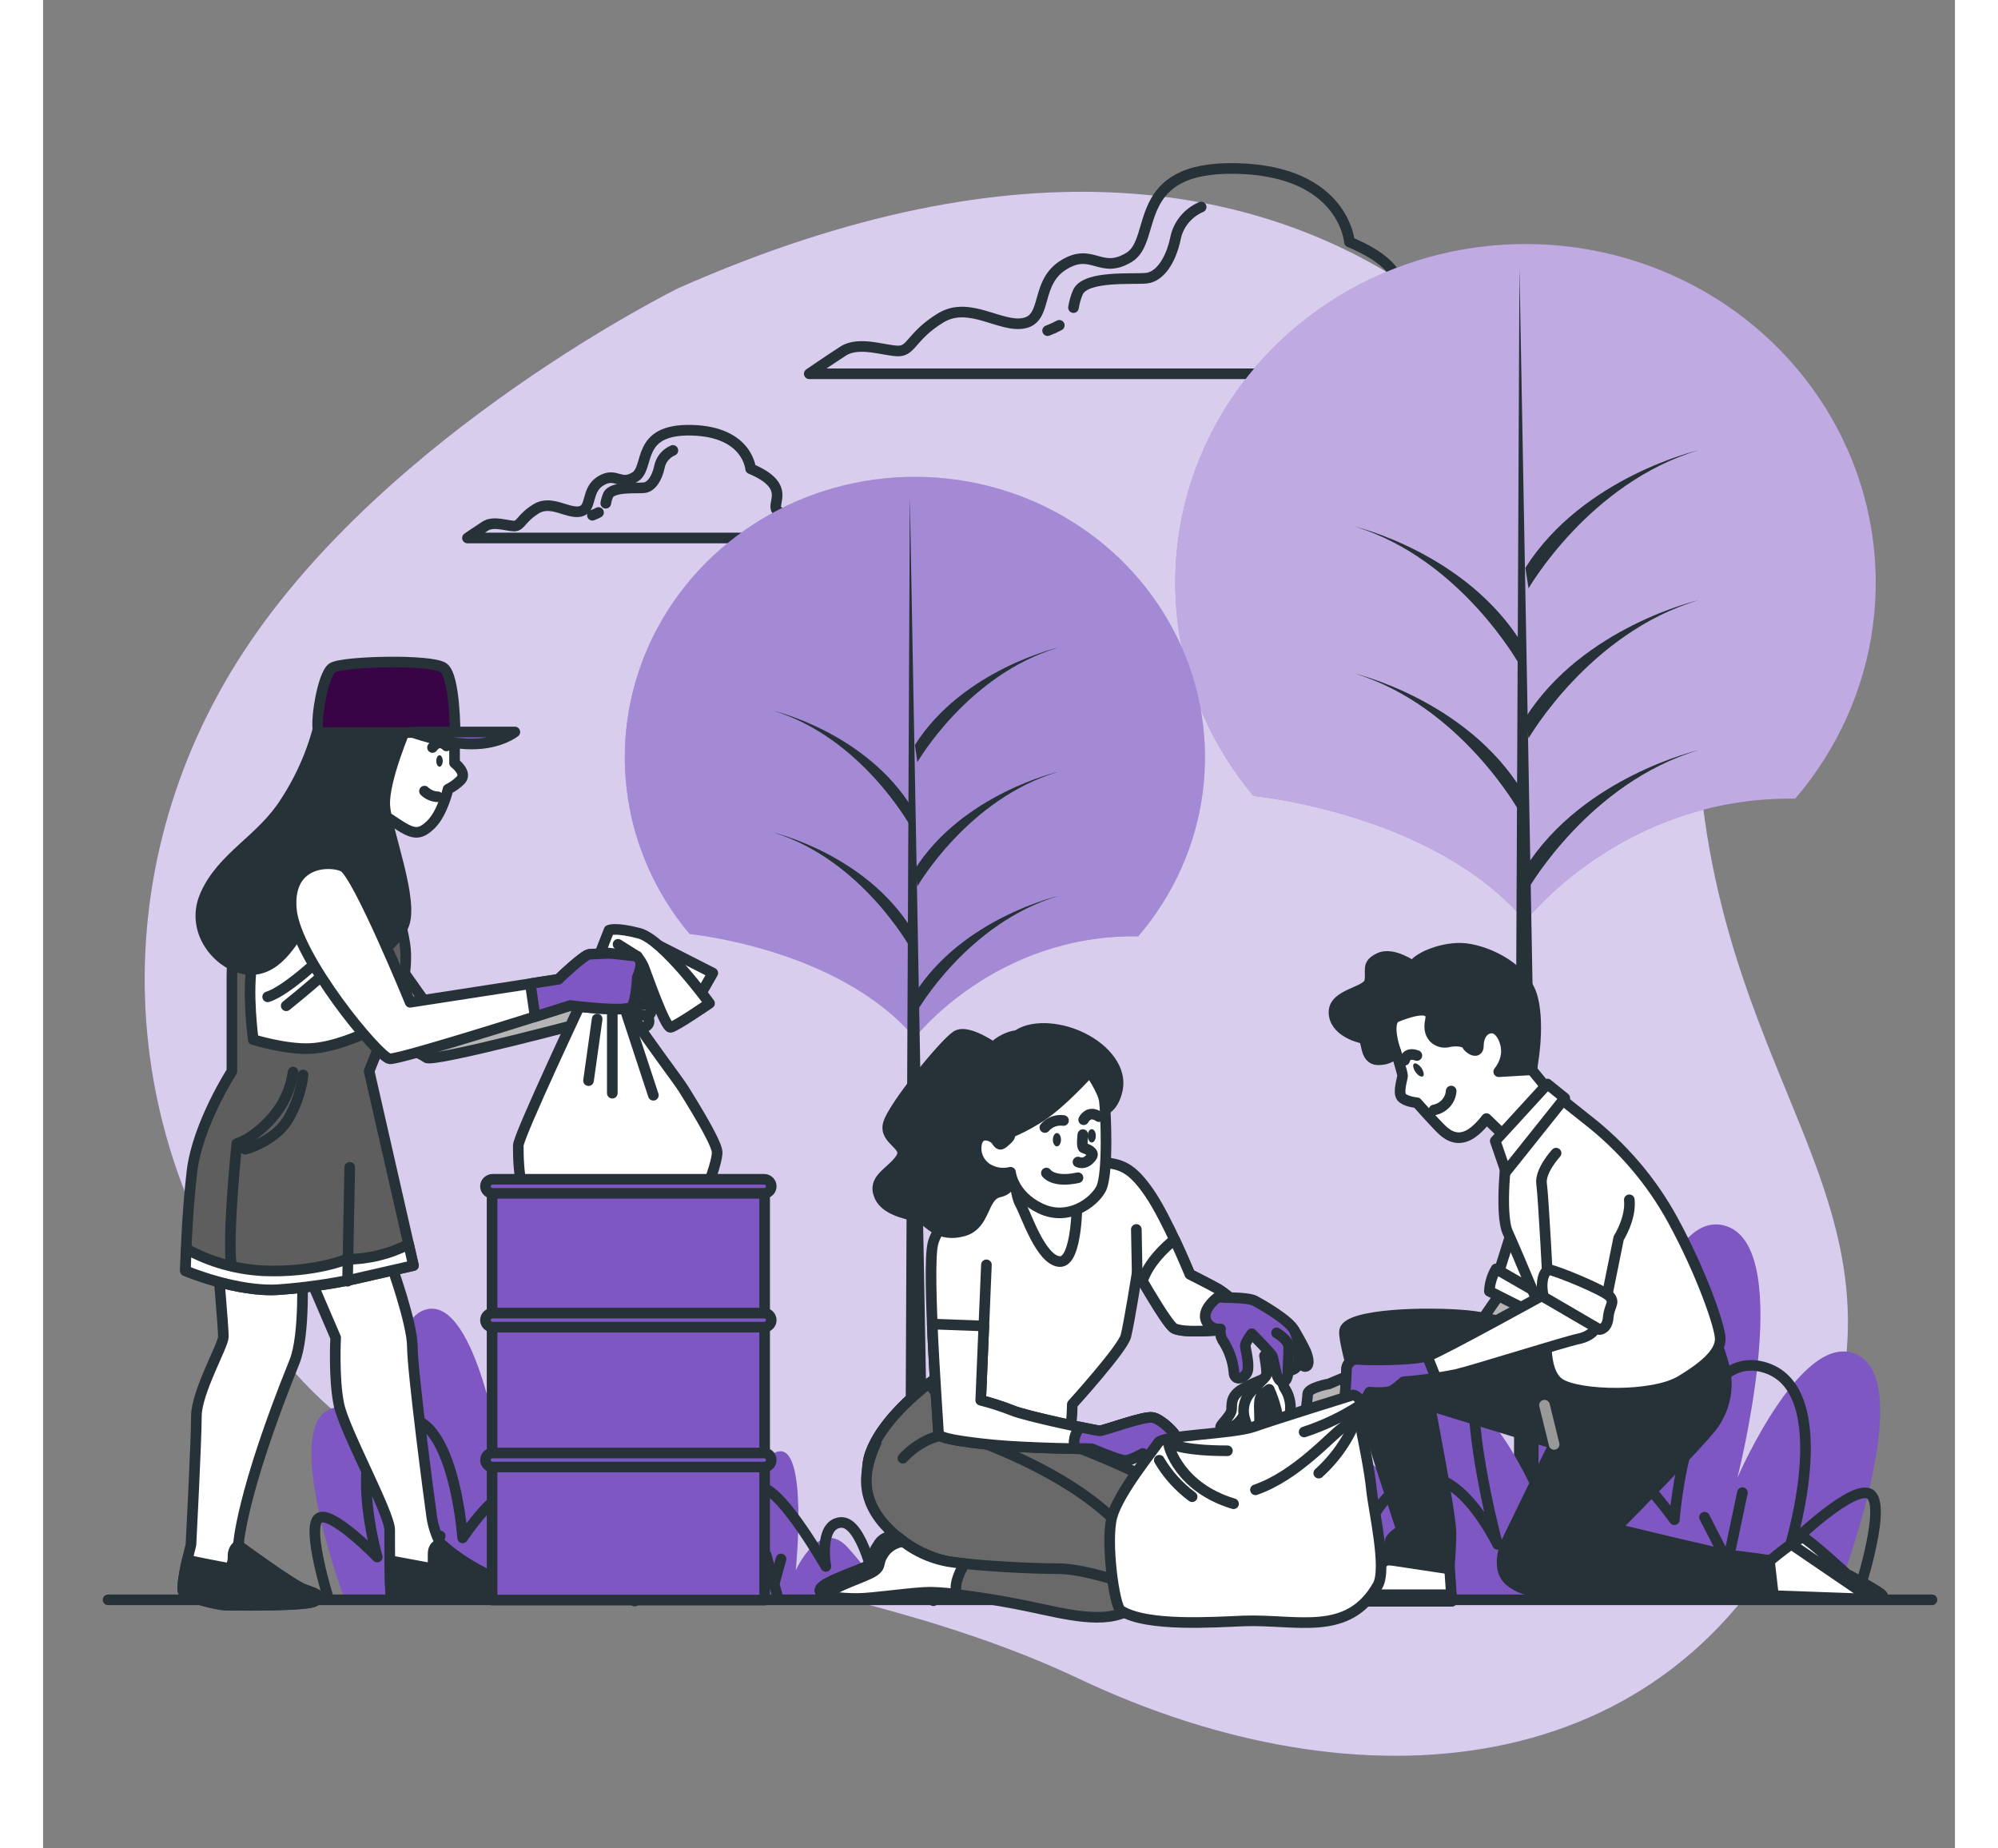 <svg width="80" height="74" viewBox="0 0 180 174" fill="none" xmlns="http://www.w3.org/2000/svg">
<rect x="0" y="0" width="180" height="174" fill="#808080" stroke="none"/>
<g clip-path="url(#clip0_227_1076)">
<path d="M59.828 27.116C59.828 27.116 32.551 40.549 18.947 61.248C5.342 81.947 6.419 108.576 22.95 128.342C39.481 148.109 71.078 145.513 97.535 158.034C123.991 170.555 153.18 167.976 165.69 141.448C178.2 114.92 159.336 105.005 156.096 74.305C152.856 43.604 124.225 -1.35 59.828 27.116Z" fill="#7E57C2"/>
<path opacity="0.7" d="M59.828 27.116C59.828 27.116 32.551 40.549 18.947 61.248C5.342 81.947 6.419 108.576 22.95 128.342C39.481 148.109 71.078 145.513 97.535 158.034C123.991 170.555 153.18 167.976 165.69 141.448C178.2 114.92 159.336 105.005 156.096 74.305C152.856 43.604 124.225 -1.35 59.828 27.116Z" fill="white"/>
<path d="M132.61 31.605C129.895 30.175 128.65 31.369 127.674 30.175C126.698 28.981 130.388 25.881 122.994 22.78C122.994 22.78 122.501 16.102 112.381 15.862C102.262 15.622 104.98 22.543 102.265 24.214C99.551 25.884 98.809 23.26 96.095 24.931C93.38 26.601 94.608 29.928 92.387 30.415C90.166 30.902 87.203 28.268 84.488 29.938C81.774 31.609 81.774 33.039 80.528 33.039C79.283 33.039 76.824 32.086 75.344 33.039C73.865 33.993 72.137 35.186 72.137 35.186H134.586C134.586 35.186 135.324 33.039 132.61 31.605Z" stroke="#263238" stroke-linecap="round" stroke-linejoin="round"/>
<path d="M95.677 30.624C95.323 30.817 94.955 30.985 94.576 31.125" stroke="#263238" stroke-linecap="round" stroke-linejoin="round"/>
<path d="M109.033 19.488C108.421 19.752 107.883 20.154 107.464 20.66C107.045 21.166 106.757 21.762 106.625 22.397C106.171 24.583 105.116 26.037 103.914 26.183C102.712 26.33 98.19 25.891 97.434 27.495C97.233 27.964 97.091 28.455 97.013 28.957" stroke="#263238" stroke-linecap="round" stroke-linejoin="round"/>
<path d="M71.662 48.755C70.24 48.007 69.592 48.63 69.073 48.007C68.555 47.384 70.495 45.755 66.614 44.126C66.614 44.126 66.355 40.626 61.052 40.5C55.75 40.375 57.168 44.001 55.746 44.892C54.324 45.783 53.946 44.391 52.506 45.268C51.066 46.145 51.732 47.895 50.566 48.146C49.399 48.396 47.848 47.018 46.426 47.895C45.004 48.772 44.986 49.52 44.356 49.52C43.726 49.52 42.415 49.019 41.638 49.52C40.86 50.022 39.956 50.644 39.956 50.644H72.691C72.691 50.644 73.08 49.507 71.662 48.755Z" stroke="#263238" stroke-linecap="round" stroke-linejoin="round"/>
<path d="M52.297 48.243C52.11 48.342 51.916 48.429 51.718 48.504" stroke="#263238" stroke-linecap="round" stroke-linejoin="round"/>
<path d="M59.299 42.4C58.978 42.538 58.696 42.749 58.476 43.014C58.256 43.279 58.105 43.591 58.036 43.925C57.798 45.069 57.247 45.835 56.596 45.912C55.944 45.988 53.597 45.758 53.201 46.608C53.096 46.854 53.022 47.111 52.978 47.373" stroke="#263238" stroke-linecap="round" stroke-linejoin="round"/>
<path d="M113.994 74.931C113.994 74.931 130.961 76.556 139.554 86.722C139.554 86.722 148.64 74.945 164.959 75.185C168.945 70.536 171.483 64.887 172.278 58.897C173.072 52.907 172.089 46.822 169.445 41.351C166.8 35.88 162.603 31.248 157.34 27.993C152.078 24.739 145.967 22.996 139.72 22.968C133.473 22.941 127.347 24.629 122.054 27.837C116.761 31.044 112.519 35.639 109.823 41.087C107.126 46.534 106.086 52.61 106.823 58.607C107.561 64.603 110.045 70.274 113.987 74.959L113.994 74.931Z" fill="#7E57C2"/>
<path opacity="0.5" d="M113.994 74.931C113.994 74.931 130.961 76.556 139.554 86.722C139.554 86.722 148.64 74.945 164.959 75.185C168.945 70.536 171.483 64.887 172.278 58.897C173.072 52.907 172.089 46.822 169.445 41.351C166.8 35.88 162.603 31.248 157.34 27.993C152.078 24.739 145.967 22.996 139.72 22.968C133.473 22.941 127.347 24.629 122.054 27.837C116.761 31.044 112.519 35.639 109.823 41.087C107.126 46.534 106.086 52.61 106.823 58.607C107.561 64.603 110.045 70.274 113.987 74.959L113.994 74.931Z" fill="white"/>
<path d="M139 25.216L138.424 150.6H141.289L139 25.216Z" fill="#263238"/>
<path d="M139.856 83.624C139.856 83.624 145.584 73.658 155.88 70.613C155.88 70.613 144.997 73.104 139.558 81.686L139.856 83.624Z" fill="#263238"/>
<path d="M139.856 55.388C139.856 55.388 145.584 45.424 155.88 42.379C155.88 42.379 144.997 44.871 139.558 53.449L139.856 55.388Z" fill="#263238"/>
<path d="M139.856 69.506C139.856 69.506 145.584 59.539 155.88 56.494C155.88 56.494 144.997 58.986 139.558 67.568L139.856 69.506Z" fill="#263238"/>
<path d="M139.007 62.584C139.007 62.584 133.481 52.621 123.527 49.576C123.527 49.576 134.028 52.068 139.277 60.649L139.007 62.584Z" fill="#263238"/>
<path d="M139.007 76.424C139.007 76.424 133.481 66.461 123.527 63.416C123.527 63.416 134.028 65.908 139.277 74.489L139.007 76.424Z" fill="#263238"/>
<path d="M60.898 87.929C60.898 87.929 74.938 89.276 82.069 97.694C82.069 97.694 89.593 87.95 103.108 88.141C106.41 84.29 108.513 79.612 109.172 74.65C109.83 69.689 109.017 64.648 106.827 60.116C104.637 55.584 101.16 51.746 96.801 49.05C92.443 46.355 87.381 44.911 82.206 44.888C77.032 44.865 71.957 46.263 67.573 48.92C63.188 51.577 59.675 55.384 57.442 59.896C55.209 64.409 54.347 69.442 54.959 74.409C55.57 79.376 57.628 84.073 60.894 87.953L60.898 87.929Z" fill="#7E57C2"/>
<path opacity="0.3" d="M60.898 87.929C60.898 87.929 74.938 89.276 82.069 97.694C82.069 97.694 89.593 87.95 103.108 88.141C106.41 84.29 108.513 79.612 109.172 74.65C109.83 69.689 109.017 64.648 106.827 60.116C104.637 55.584 101.16 51.746 96.801 49.05C92.443 46.355 87.381 44.911 82.206 44.888C77.032 44.865 71.957 46.263 67.573 48.92C63.188 51.577 59.675 55.384 57.442 59.896C55.209 64.409 54.347 69.442 54.959 74.409C55.57 79.376 57.628 84.073 60.894 87.953L60.898 87.929Z" fill="white"/>
<path d="M81.605 46.754L81.133 150.6H83.502L81.605 46.754Z" fill="#263238"/>
<path d="M82.318 95.129C82.318 95.129 87.059 86.875 95.598 84.341C95.598 84.341 86.598 86.405 82.08 93.511L82.318 95.129Z" fill="#263238"/>
<path d="M82.318 71.744C82.318 71.744 87.059 63.489 95.598 60.956C95.598 60.956 86.598 63.019 82.08 70.129L82.318 71.744Z" fill="#263238"/>
<path d="M82.318 83.436C82.318 83.436 87.059 75.182 95.598 72.648C95.598 72.648 86.598 74.712 82.08 81.822L82.318 83.436Z" fill="#263238"/>
<path d="M81.616 77.705C81.616 77.705 77.037 69.45 68.8 66.917C68.8 66.917 77.494 68.981 81.843 76.09L81.616 77.705Z" fill="#263238"/>
<path d="M81.616 89.168C81.616 89.168 77.037 80.913 68.8 78.38C68.8 78.38 77.494 80.444 81.843 87.553L81.616 89.168Z" fill="#263238"/>
<path d="M94.007 150.482C93.956 149.393 94.104 147.326 95.317 144.218C97.218 139.346 100.548 149.09 100.548 149.09C100.548 149.09 100.548 147.931 104.116 144.218C107.683 140.505 110.772 147.002 110.772 147.002C110.772 147.002 109.109 131.46 113.152 132.619C117.194 133.778 116.716 147.002 116.716 147.002C116.716 147.002 119.57 137.258 123.376 137.258C127.181 137.258 128.131 144.218 128.131 144.218C128.131 144.218 129.082 131.923 132.887 131.69C136.692 131.457 140.969 141.9 140.969 141.9C140.969 141.9 139.781 127.98 143.586 127.284C147.391 126.588 148.817 132.386 148.817 132.386C148.817 132.386 152.143 113.131 158.566 115.452C164.988 117.774 159.516 139.116 159.516 139.116C159.516 139.116 165.935 124.267 171.166 127.747C175.921 130.911 169.87 147.493 168.732 150.482H94.007Z" fill="#7E57C2"/>
<path d="M170.759 150.451C170.759 150.451 173.545 142.13 172.116 140.738C170.687 139.346 164.52 145.38 164.52 145.38C164.52 145.38 169.038 130.531 161.903 128.676C154.768 126.822 153.583 143.059 153.583 143.059C153.583 143.059 148.352 135.636 147.161 138.42C146.443 140.117 146.041 141.923 145.973 143.755C145.973 143.755 143.359 123.571 137.412 124.5C131.465 125.43 136.937 145.38 136.937 145.38C136.937 145.38 133.61 138.42 129.805 139.116C126 139.812 124.56 144.218 124.56 144.218C124.56 144.218 122.897 140.275 121.705 140.275C120.514 140.275 119.092 147.235 119.092 147.235C119.092 147.235 117.652 136.562 115.049 137.028C112.446 137.495 106.963 146.539 106.963 146.539C106.963 146.539 107.917 141.434 105.062 141.204C102.208 140.975 100.544 149.09 100.544 149.09C100.544 149.09 96.739 141.434 94.363 142.826C91.987 144.218 93.121 150.684 93.121 150.684" stroke="#263238" stroke-linecap="round" stroke-linejoin="round"/>
<path d="M157.921 150.336L159.991 140.509" stroke="#263238" stroke-linecap="round" stroke-linejoin="round"/>
<path d="M143.111 150.482L141.919 143.989" stroke="#263238" stroke-linecap="round" stroke-linejoin="round"/>
<path d="M113.04 150.451L114.577 145.147" stroke="#263238" stroke-linecap="round" stroke-linejoin="round"/>
<path d="M131.458 150.715L128.844 146.077" stroke="#263238" stroke-linecap="round" stroke-linejoin="round"/>
<path d="M158.328 146.539L156.424 142.826" stroke="#263238" stroke-linecap="round" stroke-linejoin="round"/>
<path d="M143.111 148.394L144.774 145.147" stroke="#263238" stroke-linecap="round" stroke-linejoin="round"/>
<path d="M130.27 148.165L131.458 146.077" stroke="#263238" stroke-linecap="round" stroke-linejoin="round"/>
<path d="M113.519 148.481L112.676 145.61" stroke="#263238" stroke-linecap="round" stroke-linejoin="round"/>
<path d="M83.16 150.534C83.2 149.689 83.088 148.098 82.199 145.662C80.806 141.88 78.361 149.445 78.361 149.445C78.361 149.445 78.361 148.544 75.748 145.662C73.134 142.781 70.866 147.823 70.866 147.823C70.866 147.823 72.086 135.758 69.12 136.66C66.154 137.561 66.506 147.823 66.506 147.823C66.506 147.823 64.44 140.272 61.632 140.272C58.824 140.272 58.144 145.673 58.144 145.673C58.144 145.673 57.449 136.127 54.659 135.95C51.869 135.772 48.73 143.87 48.73 143.87C48.73 143.87 49.601 133.082 46.811 132.525C44.021 131.969 42.973 136.489 42.973 136.489C42.973 136.489 40.532 121.542 35.824 123.342C31.115 125.141 35.125 141.713 35.125 141.713C35.125 141.713 30.416 130.187 26.582 132.887C23.094 135.344 27.533 148.199 28.382 150.534H83.16Z" fill="#7E57C2"/>
<path d="M26.881 150.51C26.881 150.51 24.84 144.051 25.884 142.972C26.928 141.893 31.464 146.574 31.464 146.574C31.464 146.574 28.152 135.048 33.383 133.608C38.614 132.167 39.503 144.771 39.503 144.771C39.503 144.771 43.34 139.009 44.212 141.17C44.739 142.493 45.034 143.893 45.083 145.311C45.083 145.311 47.002 129.651 51.361 130.364C55.721 131.078 51.721 146.574 51.721 146.574C51.721 146.574 54.162 141.17 56.952 141.702C59.742 142.235 60.79 145.662 60.79 145.662C60.79 145.662 62.01 142.6 62.881 142.6C63.752 142.6 64.8 148.004 64.8 148.004C64.8 148.004 65.848 139.718 67.766 140.08C69.685 140.442 73.696 147.461 73.696 147.461C73.696 147.461 72.997 143.501 75.089 143.32C77.18 143.139 78.401 149.445 78.401 149.445C78.401 149.445 81.191 143.501 82.937 144.573C84.683 145.645 83.822 150.684 83.822 150.684" stroke="#263238" stroke-linecap="round" stroke-linejoin="round"/>
<path d="M36.295 150.42L34.776 142.791" stroke="#263238" stroke-linecap="round" stroke-linejoin="round"/>
<path d="M47.16 150.534L48.031 145.492" stroke="#263238" stroke-linecap="round" stroke-linejoin="round"/>
<path d="M69.214 150.51L68.083 146.393" stroke="#263238" stroke-linecap="round" stroke-linejoin="round"/>
<path d="M55.703 150.715L57.622 147.114" stroke="#263238" stroke-linecap="round" stroke-linejoin="round"/>
<path d="M36 147.472L37.393 144.591" stroke="#263238" stroke-linecap="round" stroke-linejoin="round"/>
<path d="M47.16 148.913L45.94 146.393" stroke="#263238" stroke-linecap="round" stroke-linejoin="round"/>
<path d="M56.574 148.735L55.703 147.114" stroke="#263238" stroke-linecap="round" stroke-linejoin="round"/>
<path d="M68.861 148.979L69.48 146.752" stroke="#263238" stroke-linecap="round" stroke-linejoin="round"/>
<path d="M6.12 150.6H177.84" stroke="#263238" stroke-linecap="round" stroke-linejoin="round"/>
<path d="M137.261 121.654L135.504 124.205L121.068 130.27C121.068 130.27 119.059 130.636 119.059 131.241C119.059 131.847 118.681 133.548 119.059 133.792C119.437 134.036 121.939 133.183 121.939 133.183C121.939 133.183 121.187 134.032 121.939 134.276C122.692 134.519 123.444 133.427 123.444 133.427C124.181 132.978 124.894 132.492 125.579 131.972C125.933 131.523 126.228 131.033 126.457 130.514L139.777 127.239L142.538 123.234C142.538 123.234 136.886 122.625 137.261 121.654Z" fill="#B5B5B5" stroke="#263238" stroke-linecap="round" stroke-linejoin="round"/>
<path d="M138.265 115.933L136.631 121.118L140.904 123.578L142.628 119.534L138.265 115.933Z" fill="white" stroke="#263238" stroke-linecap="round" stroke-linejoin="round"/>
<path d="M136.8 119.448L141.984 122.437L141.073 124.017L136.166 121.556C136.2 120.815 136.418 120.091 136.8 119.448Z" fill="white" stroke="#263238" stroke-linecap="round" stroke-linejoin="round"/>
<path d="M126.54 146.856C126.54 146.856 122.904 148.613 121.903 149.403C120.902 150.193 120.722 150.099 120.992 150.722H132.631L132.358 146.678L126.54 146.856Z" fill="white" stroke="#263238" stroke-linecap="round" stroke-linejoin="round"/>
<path d="M132.588 150.117H120.992C120.834 150.28 120.852 150.413 120.992 150.733H132.631L132.588 150.117Z" fill="white" stroke="#263238" stroke-linecap="round" stroke-linejoin="round"/>
<path d="M142.175 125.952C142.175 125.952 137.722 124.194 134.086 123.843C130.45 123.491 122.904 123.665 122.54 125.235C122.177 126.804 127.904 144.027 127.904 144.027C127.904 144.027 126.904 144.643 126.824 145.071C126.745 145.499 126.554 146.811 126.554 146.811L132.372 147.688C132.372 147.688 132.552 145.93 132.552 144.263C132.552 142.596 130.554 132.31 130.554 132.31L142.279 135.915L137.916 144.876C137.916 144.876 136.555 147.514 138.1 148.833C139.644 150.152 142.189 149.877 142.189 149.877L162.918 150.141L162.558 146.887C162.558 146.887 159.559 146.449 159.012 146.449C158.465 146.449 148.01 143.901 148.01 143.901C148.01 143.901 156.377 135.462 157.284 134.057C157.824 133.278 158.191 132.4 158.364 131.478C158.536 130.556 158.509 129.609 158.285 128.697C157.738 126.588 157.374 126.146 157.374 126.146C157.374 126.146 150.995 129.108 147.722 128.412C145.718 127.969 143.83 127.131 142.175 125.952Z" fill="#263238" stroke="#263238" stroke-linecap="round" stroke-linejoin="round"/>
<path d="M127.357 98.971C127.357 98.971 127.994 100.993 127.994 101.257C127.994 101.522 127.537 102.837 127.904 103.276C128.272 103.714 129.344 103.805 129.344 103.805C129.344 103.805 130.979 105.649 131.706 106.352C132.433 107.055 133.25 107.32 134.161 106.881C135.072 106.443 135.889 105.298 135.889 105.298L137.617 106.968L141.617 102.486L140.177 100.729C140.177 100.729 140.537 98.707 139.176 96.072C137.815 93.438 133.085 92.731 129.992 93.26C126.9 93.789 126.176 95.543 126.176 95.895C126.176 96.246 127.357 98.971 127.357 98.971Z" fill="white" stroke="#263238" stroke-linecap="round" stroke-linejoin="round"/>
<path d="M128.995 90.974C128.995 90.974 127.084 89.582 125.813 90.184C124.542 90.786 125.093 91.326 124.902 92.38C124.711 93.434 121.54 93.522 121.54 95.279C121.54 97.036 123.811 97.652 124.265 97.739C124.718 97.826 124.358 99.761 125.705 99.761C127.051 99.761 127.343 98.971 127.343 98.971C127.343 98.971 126.342 96.159 127.433 95.721C128.524 95.282 130.979 94.402 130.615 96.069C130.252 97.736 131.526 98.265 132.253 98.091C132.98 97.917 133.888 98 134.053 98.352C134.219 98.703 135.133 99.319 135.133 98.442C135.133 97.565 135.587 96.772 136.404 96.772C137.221 96.772 137.844 98.091 137.768 99.145C137.707 99.78 137.457 100.384 137.048 100.885L140.141 100.708C140.141 100.708 140.958 96.754 140.231 93.943C139.504 91.131 136.08 89.568 133.992 89.304C131.904 89.039 129.265 90.184 128.995 90.974Z" fill="#263238" stroke="#263238" stroke-linecap="round" stroke-linejoin="round"/>
<path d="M129.776 100.541C130.003 100.889 130.057 101.237 129.902 101.324C129.748 101.411 129.431 101.237 129.208 100.903C128.984 100.568 128.923 100.207 129.082 100.12C129.24 100.033 129.55 100.224 129.776 100.541Z" fill="#263238"/>
<path d="M130.957 104.487C131.392 104.403 131.785 104.183 132.077 103.861C132.369 103.539 132.542 103.133 132.57 102.705" stroke="#263238" stroke-linecap="round" stroke-linejoin="round"/>
<path d="M128.189 99.806C128.189 99.806 128.34 98.989 129.341 99.361" stroke="#263238" stroke-linecap="round" stroke-linejoin="round"/>
<path d="M137.812 108.461C137.812 108.461 137.092 114.262 137.902 116.02C138.712 117.777 141.631 124.807 141.631 124.807C141.631 124.807 140.994 129.108 142.812 130.256C144.63 131.405 151.538 131.575 154.177 129.992C156.816 128.409 157.903 127.18 157.903 126.039C157.903 124.897 156.175 119.886 153.45 114.878C151.454 111.211 148.7 107.979 145.357 105.385C143.449 103.892 142.722 103.189 142.358 103.189C141.995 103.189 137.632 106.794 137.812 108.461Z" fill="white" stroke="#263238" stroke-linecap="round" stroke-linejoin="round"/>
<path d="M141.631 102.047L136.721 107.407L137.722 110.309L143.266 103.366L141.631 102.047Z" fill="white" stroke="#263238" stroke-linecap="round" stroke-linejoin="round"/>
<path d="M141.721 121.643C141.721 121.643 131.72 127.18 130.45 127.622C129.179 128.064 125.086 128.06 123.901 127.97C123.756 127.945 123.607 127.951 123.464 127.988C123.322 128.025 123.189 128.092 123.077 128.184C122.964 128.276 122.874 128.391 122.812 128.521C122.75 128.65 122.719 128.791 122.72 128.934L122.54 132.275C122.54 132.275 123.538 132.539 123.98 132.275C124.423 132.01 124.888 131.043 124.888 131.043C124.888 131.043 126.526 131.22 127.069 130.869C127.426 130.634 127.761 130.37 128.07 130.079C129.75 129.944 131.42 129.712 133.07 129.383C134.888 128.941 143.251 126.307 144.526 126.042C145.8 125.778 146.254 125.075 146.344 124.65C146.434 124.225 141.721 121.643 141.721 121.643Z" fill="white" stroke="#263238" stroke-linecap="round" stroke-linejoin="round"/>
<path d="M130.32 127.657C128.93 128.057 125.05 128.057 123.901 127.973C123.756 127.948 123.607 127.955 123.464 127.992C123.322 128.029 123.189 128.095 123.077 128.187C122.964 128.279 122.874 128.394 122.812 128.524C122.75 128.654 122.719 128.795 122.72 128.937L122.54 132.278C122.54 132.278 123.538 132.543 123.98 132.278C124.423 132.014 124.888 131.046 124.888 131.046C124.888 131.046 126.526 131.224 127.069 130.872C127.426 130.638 127.761 130.373 128.07 130.082C128.07 130.082 129.596 129.954 131.141 129.734L130.32 127.657Z" fill="#7E57C2" stroke="#263238" stroke-linecap="round" stroke-linejoin="round"/>
<path d="M142.448 108.552C142.448 108.552 140.904 110.219 141.084 111.45C141.264 112.682 141.721 121.643 141.721 121.643L146.902 123.665L148.342 116.549C148.342 116.549 149.526 114.701 149.342 112.943" fill="white"/>
<path d="M142.448 108.552C142.448 108.552 140.904 110.219 141.084 111.45C141.264 112.682 141.721 121.643 141.721 121.643L146.902 123.665L148.342 116.549C148.342 116.549 149.526 114.701 149.342 112.943" stroke="#263238" stroke-linecap="round" stroke-linejoin="round"/>
<path d="M141.268 122.085L146.538 125.158C146.538 125.158 147.258 125.158 147.359 124.017C147.46 122.875 147.992 122.698 147.539 122.085C147.085 121.473 142.265 119.534 141.811 119.534C141.358 119.534 140.904 120.589 141.268 122.085Z" fill="white" stroke="#263238" stroke-linecap="round" stroke-linejoin="round"/>
<path d="M162.54 146.953C162.54 146.953 165.265 144.671 165.722 144.758C166.18 144.845 169.812 148.185 169.812 148.185C169.812 148.185 173.174 149.943 173.174 150.207C173.174 150.472 172.631 150.555 172.631 150.555L162.911 150.207L162.54 146.953Z" fill="white" stroke="#263238" stroke-linecap="round" stroke-linejoin="round"/>
<path d="M173.16 150.207C173.16 149.943 169.798 148.185 169.798 148.185C169.798 148.185 166.162 144.844 165.708 144.757C165.546 144.726 165.092 144.998 164.581 145.36L168.98 148.359L172.184 150.541L172.616 150.559C172.616 150.559 173.16 150.468 173.16 150.207Z" fill="white" stroke="#263238" stroke-linecap="round" stroke-linejoin="round"/>
<path d="M142.265 135.97L141.358 132.278" stroke="#999999" stroke-linecap="round" stroke-linejoin="round"/>
<path d="M110.635 121.341C109.555 120.749 107.968 119.949 107.968 119.949C107.968 119.949 105.829 114.729 104.152 112.293C102.474 109.857 101.48 109.561 99.648 109.415C97.816 109.268 92.326 110.667 92.088 111.036C92.088 111.036 86.976 113.323 85.68 114.948C84.384 116.573 84.838 129.181 84.838 129.181C84.838 129.181 79.351 132.772 77.904 136.764C76.983 139.294 78.055 143.473 83.016 144.73C84.671 145.158 86.408 145.195 88.081 144.838C89.37 145.888 90.797 146.77 92.326 147.458C97.438 149.817 100.793 150.259 103.921 150.409C107.05 150.559 110.254 149.598 110.866 149.017C111.478 148.436 112.698 146.139 109.57 142.823C106.873 139.959 98.737 136.771 96.541 135.946C96.76 134.707 96.88 133.455 96.901 132.198C96.901 132.198 101.632 126.978 101.941 125.781C102.251 124.584 103.021 119.733 103.021 119.733C103.021 119.733 105.617 124.309 106.38 124.97C107.143 125.631 111.568 125.12 112.025 125.12C112.482 125.12 112.712 123.202 112.712 123.202C112.132 122.474 111.43 121.845 110.635 121.341Z" fill="white" stroke="#263238" stroke-linecap="round" stroke-linejoin="round"/>
<path d="M109.57 142.805C106.873 139.941 98.737 136.753 96.541 135.929C96.61 135.542 96.667 135.167 96.71 134.812C94.658 135.25 92.526 135.208 90.493 134.69C84.694 133.214 83.473 130.19 83.473 130.19H83.43C81.698 131.547 78.88 134.063 77.904 136.753C76.983 139.283 78.055 143.463 83.016 144.719C84.671 145.147 86.408 145.184 88.081 144.827C89.37 145.878 90.797 146.759 92.326 147.448C97.438 149.807 100.793 150.249 103.921 150.399C107.05 150.548 110.254 149.588 110.866 149.007C111.478 148.425 112.698 146.122 109.57 142.805Z" fill="#696969" stroke="#263238" stroke-linecap="round" stroke-linejoin="round"/>
<path d="M80.953 137.272C80.953 137.272 83.7 134.025 87.289 135.355C99.828 140 103.007 145.165 103.849 147.228C104.692 149.292 104.382 150.402 103.698 150.844C103.014 151.286 95.839 149.664 92.405 148.485C88.97 147.305 84.391 147.893 80.5 144.723C76.608 141.552 77.22 138.459 78.44 135.797" fill="#696969"/>
<path d="M80.953 137.272C80.953 137.272 83.7 134.025 87.289 135.355C99.828 140 103.007 145.165 103.849 147.228C104.692 149.292 104.382 150.402 103.698 150.844C103.014 151.286 95.839 149.664 92.405 148.485C88.97 147.305 84.391 147.893 80.5 144.723C76.608 141.552 77.22 138.459 78.44 135.797" stroke="#263238" stroke-linecap="round" stroke-linejoin="round"/>
<path d="M112.698 123.192C112.121 122.471 111.424 121.848 110.635 121.348C109.555 120.756 107.968 119.956 107.968 119.956C107.968 119.956 107.352 118.452 106.528 116.681C105.602 117.426 104.087 118.856 103.504 120.592C104.296 121.95 105.815 124.49 106.384 124.97C107.143 125.635 111.571 125.12 112.028 125.12C112.486 125.12 112.698 123.192 112.698 123.192Z" fill="white" stroke="#263238" stroke-linecap="round" stroke-linejoin="round"/>
<path d="M103.006 119.715L102.931 115.734" stroke="#263238" stroke-linecap="round" stroke-linejoin="round"/>
<path d="M115.175 129.731C114.318 130.028 113.495 130.41 112.72 130.872C112 131.398 111.902 131.84 111.902 132.63C111.902 133.42 110.264 134.474 111.085 134.474C111.906 134.474 112.525 134.21 113.267 132.894C114.008 131.579 114.901 131.189 114.901 131.189C114.958 131.825 115.078 132.455 115.261 133.068C115.515 133.592 115.549 134.191 115.355 134.739C115.171 135.435 116.075 135.268 116.352 133.347C116.499 132.121 116.311 130.879 115.808 129.745L115.175 129.731Z" fill="white" stroke="#263238" stroke-linecap="round" stroke-linejoin="round"/>
<path d="M114.995 127.615C114.995 127.615 115.265 129.098 115.175 129.435C115.085 129.773 113.81 130.716 113.357 131.523C113.175 131.852 113.066 132.213 113.035 132.584C113.004 132.955 113.052 133.328 113.177 133.681C113.357 134.22 113.897 135.971 114.174 135.501C114.451 135.031 114.534 134.488 114.534 133.479C114.534 132.47 114.354 131.589 114.894 131.186L115.441 130.782C115.705 131.371 115.918 131.979 116.078 132.602C116.438 133.883 115.805 134.961 115.985 135.163C116.165 135.365 116.896 135.229 116.986 134.69C117.076 134.151 117.439 133.545 117.439 132.466C117.433 131.808 117.23 131.166 116.852 130.618C116.682 130.164 116.545 129.699 116.442 129.226C116.28 128.412 115.722 126.874 114.995 127.615Z" fill="white" stroke="#263238" stroke-linecap="round" stroke-linejoin="round"/>
<path d="M117.81 125.249C118.205 125.894 118.566 126.558 118.89 127.239C119.117 127.831 119.272 128.495 118.89 128.631C118.508 128.767 118.202 127.747 117.972 127.305C117.742 126.863 116.971 124.953 117.81 125.249Z" fill="#7E57C2" stroke="#263238" stroke-linecap="round" stroke-linejoin="round"/>
<path d="M117.81 125.249C117.353 124.292 114.757 122.813 114.07 122.447C113.591 122.186 112.061 122.148 111.19 122.144C110.981 122.113 110.768 122.113 110.56 122.144C110.56 122.144 109.339 123.028 109.415 123.989C109.443 124.263 109.564 124.52 109.76 124.72C109.955 124.92 110.214 125.052 110.495 125.096H110.855C110.797 125.454 110.861 125.82 111.038 126.14C111.647 127.048 112.018 128.086 112.118 129.164C112.118 130.124 113.263 129.755 113.414 129.017C113.566 128.28 113.188 126.954 113.188 126.658C113.188 126.362 113.796 125.551 113.796 125.551C113.796 125.551 115.477 127.246 115.704 127.615C115.931 127.984 116.01 129.901 116.622 130.051C117.234 130.201 117.23 129.007 117.23 129.007C117.357 129.017 117.484 129.002 117.604 128.962C117.724 128.922 117.834 128.859 117.928 128.776C118.021 128.693 118.096 128.592 118.147 128.479C118.198 128.367 118.224 128.246 118.224 128.123C118.35 127.146 118.208 126.155 117.81 125.249Z" fill="#7E57C2" stroke="#263238" stroke-linecap="round" stroke-linejoin="round"/>
<path d="M116.132 125.471C116.132 125.471 117.274 126.133 117.274 126.797C117.274 127.462 117.198 129.01 117.198 129.01" stroke="#263238" stroke-linecap="round" stroke-linejoin="round"/>
<path d="M104.076 148.944C104.076 149.988 104.684 150.124 102.319 151.526C99.954 152.929 96.368 151.968 92.859 151.23C89.349 150.493 85.151 149.901 83.549 149.901C81.947 149.901 78.12 150.475 76.68 150.475C75.24 150.475 72.868 150.329 73.174 149.591C73.48 148.854 77.368 147.67 77.674 147.378C77.98 147.086 77.904 146.491 78.667 145.384C78.84 145.081 79.119 144.847 79.455 144.726C79.79 144.604 80.16 144.603 80.496 144.723C81.844 145.916 83.519 146.71 85.32 147.009C88.2 147.451 93.481 147.67 95.544 147.67C97.607 147.67 100.199 148.558 100.426 148.558" fill="#696969"/>
<path d="M104.076 148.944C104.076 149.988 104.684 150.124 102.319 151.526C99.954 152.929 96.368 151.968 92.859 151.23C89.349 150.493 85.151 149.901 83.549 149.901C81.947 149.901 78.12 150.475 76.68 150.475C75.24 150.475 72.868 150.329 73.174 149.591C73.48 148.854 77.368 147.67 77.674 147.378C77.98 147.086 77.904 146.491 78.667 145.384C78.84 145.081 79.119 144.847 79.455 144.726C79.79 144.604 80.16 144.603 80.496 144.723C81.844 145.916 83.519 146.71 85.32 147.009C88.2 147.451 93.481 147.67 95.544 147.67C97.607 147.67 100.199 148.558 100.426 148.558" stroke="#263238" stroke-linecap="round" stroke-linejoin="round"/>
<path d="M85.32 147.009C83.523 146.708 81.854 145.914 80.51 144.723C80.174 144.603 79.805 144.604 79.469 144.726C79.134 144.847 78.854 145.081 78.681 145.384C77.918 146.491 77.994 147.082 77.688 147.378C77.382 147.674 73.49 148.854 73.188 149.591C72.885 150.329 75.24 150.475 76.68 150.475C78.12 150.475 81.947 149.884 83.549 149.884C84.381 149.906 85.211 149.972 86.036 150.082C86.036 150.016 86.007 149.95 85.99 149.884C85.766 148.965 86.407 147.764 86.763 147.194C86.234 147.138 85.741 147.075 85.32 147.009Z" fill="white" stroke="#263238" stroke-linecap="round" stroke-linejoin="round"/>
<path d="M80.496 144.723C80.16 144.603 79.79 144.604 79.455 144.726C79.119 144.847 78.84 145.081 78.667 145.384C77.904 146.491 77.98 147.082 77.674 147.378C77.368 147.674 73.476 148.854 73.174 149.591C73.062 149.852 73.292 150.037 73.696 150.169C74.592 149.24 77.44 148.467 78.235 147.907C79.031 147.347 78.437 147.155 79.276 146.049C79.484 145.79 79.745 145.575 80.041 145.414C80.337 145.254 80.663 145.153 81 145.116C80.669 144.886 80.496 144.723 80.496 144.723Z" stroke="#263238" stroke-linecap="round" stroke-linejoin="round"/>
<path d="M87.516 113.448C87.516 113.448 84.388 114.628 83.779 117.06C83.171 119.493 84.312 134.617 84.312 134.986C84.312 135.355 86.371 135.723 89.579 136.03C92.786 136.336 98.734 136.399 98.734 136.399C98.734 136.399 101.329 137.502 101.862 137.502C102.395 137.502 103.54 136.841 103.54 136.841C103.54 136.841 103.388 137.502 103.997 137.356C104.605 137.209 106.668 135.584 106.668 135.292C106.668 135 105.296 133.594 104.458 133.448C103.619 133.301 99.878 134.7 99.497 134.7C99.115 134.7 92.477 133.308 91.256 132.783C90.286 132.402 89.291 132.082 88.279 131.822L88.816 119.065" fill="white"/>
<path d="M87.516 113.448C87.516 113.448 84.388 114.628 83.779 117.06C83.171 119.493 84.312 134.617 84.312 134.986C84.312 135.355 86.371 135.723 89.579 136.03C92.786 136.336 98.734 136.399 98.734 136.399C98.734 136.399 101.329 137.502 101.862 137.502C102.395 137.502 103.54 136.841 103.54 136.841C103.54 136.841 103.388 137.502 103.997 137.356C104.605 137.209 106.668 135.584 106.668 135.292C106.668 135 105.296 133.594 104.458 133.448C103.619 133.301 99.878 134.7 99.497 134.7C99.115 134.7 92.477 133.308 91.256 132.783C90.286 132.402 89.291 132.082 88.279 131.822L88.816 119.065" stroke="#263238" stroke-linecap="round" stroke-linejoin="round"/>
<path d="M104.458 133.437C103.615 133.287 99.878 134.69 99.497 134.69C99.115 134.69 92.477 133.298 91.256 132.772C90.286 132.392 89.291 132.071 88.279 131.812L88.571 124.821L83.714 124.64C83.92 129.473 84.312 134.77 84.312 134.986C84.312 135.355 86.371 135.723 89.579 136.03C92.786 136.336 98.734 136.399 98.734 136.399C98.734 136.399 101.329 137.502 101.862 137.502C102.395 137.502 103.54 136.841 103.54 136.841C103.54 136.841 103.388 137.502 103.997 137.356C104.605 137.209 106.668 135.584 106.668 135.292C106.668 135 105.296 133.583 104.458 133.437Z" fill="white" stroke="#263238" stroke-linecap="round" stroke-linejoin="round"/>
<path d="M106.668 135.281C106.668 134.986 105.296 133.583 104.458 133.437C103.619 133.291 99.878 134.69 99.497 134.69C99.378 134.69 98.651 134.554 97.668 134.342C97.308 134.69 96.966 135.288 97.081 136.346L98.734 136.378C98.734 136.378 101.329 137.481 101.862 137.481C102.395 137.481 103.54 136.82 103.54 136.82C103.54 136.82 103.388 137.481 103.997 137.335C104.605 137.189 106.668 135.574 106.668 135.281Z" fill="#7E57C2" stroke="#263238" stroke-linecap="round" stroke-linejoin="round"/>
<path d="M90.036 98.989C90.036 98.989 87.135 96.779 85.99 97.516C84.845 98.254 80.039 104.153 79.582 105.775C79.124 107.396 81.641 107.769 80.727 109.094C79.812 110.42 78.055 110.939 78.743 112.574C79.43 114.21 82.177 114.346 82.786 114.715C83.394 115.084 84.388 116.486 86.602 115.894C88.816 115.303 88.355 112.574 90.036 112.206C91.717 111.837 91.562 109.627 90.799 107.856C90.036 106.084 89.579 103.652 90.493 102.545C91.408 101.438 90.036 98.989 90.036 98.989Z" fill="#263238" stroke="#263238" stroke-linecap="round" stroke-linejoin="round"/>
<path d="M91.728 97.471C91.728 97.471 89.388 97.6 88.283 100.426C87.178 103.252 88.283 107.462 88.607 108.155C88.931 108.847 90.623 109.547 91.663 108.969C92.704 108.392 94.133 106.206 95.17 105.639C96.206 105.072 98.291 102.688 98.291 102.688L99.785 104.508C99.785 104.508 100.76 104.383 101.149 102.563C101.538 100.742 100.112 98.794 97.772 97.663C95.432 96.532 92.898 96.594 91.728 97.471Z" fill="#263238" stroke="#263238" stroke-linecap="round" stroke-linejoin="round"/>
<path d="M91.408 110.201C91.408 110.201 91.483 112.414 92.02 113.375C92.556 114.335 93.928 118.595 95.681 118.758C97.434 118.922 97.358 112.783 97.358 112.783C97.358 112.783 95.299 112.856 94.079 111.604C92.858 110.351 91.562 109.62 91.408 110.201Z" stroke="#263238" stroke-linecap="round" stroke-linejoin="round"/>
<path d="M98.55 100.864C98.55 100.864 95.821 103.944 93.676 105.263C91.53 106.582 90.558 106.77 90.558 106.77C90.558 106.77 91.4 106.645 90.817 107.212C90.234 107.779 90.097 107.908 89.777 107.4C89.456 106.892 88.153 106.394 87.89 107.65C87.779 108.175 87.862 108.72 88.125 109.191C88.389 109.662 88.815 110.029 89.33 110.225C89.885 110.451 90.501 110.495 91.084 110.351C91.084 110.351 91.278 112.487 93.877 113.744C96.476 115 98.885 113.243 99.598 111.924C100.31 110.605 100.055 104.637 99.922 103.631C99.788 102.625 98.55 100.864 98.55 100.864Z" fill="white" stroke="#263238" stroke-linecap="round" stroke-linejoin="round"/>
<path d="M97.895 106.808C97.895 106.808 97.74 107.988 97.97 108.061C98.201 108.134 99.05 108.43 98.734 108.875C98.417 109.321 97.97 109.613 97.438 109.39" stroke="#263238" stroke-linecap="round" stroke-linejoin="round"/>
<path d="M94.46 110.424C94.46 110.424 95.072 111.381 97.438 110.866" stroke="#263238" stroke-linecap="round" stroke-linejoin="round"/>
<path d="M95.836 107.288C95.836 107.636 95.663 107.915 95.454 107.915C95.245 107.915 95.072 107.633 95.072 107.288C95.072 106.944 95.242 106.662 95.454 106.662C95.666 106.662 95.836 106.94 95.836 107.288Z" fill="#263238"/>
<path d="M99.115 106.919C99.115 107.267 98.946 107.546 98.734 107.546C98.521 107.546 98.352 107.264 98.352 106.919C98.352 106.575 98.521 106.293 98.734 106.293C98.946 106.293 99.115 106.571 99.115 106.919Z" fill="#263238"/>
<path d="M94.32 106.14C94.528 105.893 94.799 105.702 95.106 105.586C95.414 105.47 95.747 105.433 96.073 105.479" stroke="#263238" stroke-linecap="round" stroke-linejoin="round"/>
<path d="M97.971 105.406C97.971 105.406 98.428 104.449 99.41 105.113" stroke="#263238" stroke-linecap="round" stroke-linejoin="round"/>
<path d="M123.358 131.311C123.358 131.311 115.992 133.597 113.998 134.3C112.003 135.003 105.451 135.09 104.998 135.793C104.544 136.496 101.282 140.47 100.645 142.753C100.008 145.036 100.854 151.22 101.462 151.606C103.907 153.169 110.336 152.688 113.058 152.588C118.037 152.41 122.857 154.147 125.658 149.247C126.565 147.663 125.255 142.12 125.075 140.275C124.895 138.431 124.254 135.355 124.164 134.913C124.074 134.471 124.722 131.662 123.358 131.311Z" fill="white" stroke="#263238" stroke-linecap="round" stroke-linejoin="round"/>
<path d="M114.145 140.244C118.04 138.915 121.363 135.024 122.396 134.37C123.43 133.715 123.995 132.282 123.995 132.282C122.363 133.345 120.592 134.192 118.728 134.801" stroke="#263238" stroke-linecap="round" stroke-linejoin="round"/>
<path d="M123.887 132.915C123.15 135.114 121.849 137.095 120.103 138.674" stroke="#263238" stroke-linecap="round" stroke-linejoin="round"/>
<path d="M106.466 136.016C106.466 136.016 107.611 136.569 111.506 136.569" stroke="#263238" stroke-linecap="round" stroke-linejoin="round"/>
<path d="M106.006 136.127C106.006 136.127 106.924 140.004 112.082 141.556" stroke="#263238" stroke-linecap="round" stroke-linejoin="round"/>
<path d="M105.091 137.46C105.873 138.794 106.925 139.962 108.184 140.895" stroke="#263238" stroke-linecap="round" stroke-linejoin="round"/>
<path d="M32.738 118.936C32.738 118.936 34.772 124.542 34.772 126.804C34.772 129.066 36.4 141.458 36.601 142.837C36.736 143.692 37.012 144.522 37.418 145.293C38.808 146.535 40.386 147.563 42.098 148.342C45.047 149.734 44.946 149.327 44.438 149.915C43.931 150.503 39.247 150.611 37.112 150.409C34.978 150.207 32.839 150.9 32.738 150.016C32.638 149.132 32.634 145.589 32.634 144.016C32.634 142.443 28.361 134.676 27.853 132.212C27.346 129.748 27.547 125.92 27.547 125.92L25.006 120.004L32.738 118.936Z" fill="white" stroke="#263238" stroke-linecap="round" stroke-linejoin="round"/>
<path d="M36.72 146.278V147.67L32.659 146.915C32.659 148.245 32.695 149.543 32.753 150.047C32.854 150.931 34.988 150.242 37.127 150.44C39.265 150.639 43.942 150.538 44.453 149.946C44.964 149.355 45.061 149.751 42.113 148.373C40.402 147.593 38.824 146.565 37.433 145.325C37.433 145.325 36.72 145.391 36.72 146.278Z" fill="#263238" stroke="#263238" stroke-linecap="round" stroke-linejoin="round"/>
<path d="M24.394 119.528C24.394 119.528 24.689 125.691 23.674 128.182C18.587 140.769 18.385 145.492 18.385 145.492C18.385 145.492 23.479 149.226 24.599 149.64C25.718 150.054 26.327 150.228 25.614 150.719C24.901 151.209 18.493 151.112 17.374 151.112C16.254 151.112 13.507 150.326 13.205 149.835C12.902 149.344 13.925 145.408 13.925 145.408C13.925 145.408 14.436 135.574 14.436 133.312C14.436 131.05 16.978 126.627 16.978 125.837C16.978 125.047 16.47 119.152 16.47 119.152C16.47 119.152 22.565 120.61 24.394 119.528Z" fill="white" stroke="#263238" stroke-linecap="round" stroke-linejoin="round"/>
<path d="M25.614 150.701C26.334 150.211 25.718 150.005 24.599 149.623C23.479 149.24 18.392 145.492 18.392 145.492C18.392 145.492 17.885 145.687 17.885 146.473C17.908 146.887 17.801 147.298 17.579 147.653C17.579 147.653 15.952 147.361 14.018 146.957C13.856 146.926 13.709 146.894 13.565 146.859C13.302 148.032 13.025 149.522 13.205 149.811C13.507 150.301 16.254 151.088 17.374 151.088C18.493 151.088 24.905 151.196 25.614 150.701Z" fill="#263238" stroke="#263238" stroke-linecap="round" stroke-linejoin="round"/>
<path d="M32.839 89.923L36.601 95.234L52.168 93.073V95.923C52.168 95.923 36.72 100.054 36.094 99.563C35.467 99.072 30.294 96.709 30.294 96.709L32.839 89.923Z" fill="#B5B5B5" stroke="#263238" stroke-linecap="round" stroke-linejoin="round"/>
<path d="M18.9 82.942C18.9 82.942 17.78 89.238 17.78 91.792V100.84C17.78 100.84 14.54 105.858 14.018 110.281C13.496 114.704 13.406 119.625 13.406 119.625C13.406 119.625 18.292 121.692 22.259 121.396C24.619 121.222 26.965 120.892 29.279 120.408L34.873 119.131L30.701 100.84C30.701 100.84 32.738 95.62 33.041 95.335C33.343 95.049 34.481 91.507 34.06 88.841C33.638 86.175 32.126 80.68 28.973 79.205C25.819 77.729 20.326 79.501 18.9 82.942Z" fill="#5E5E5E" stroke="#263238" stroke-linecap="round" stroke-linejoin="round"/>
<path d="M23.537 100.92C23.316 102.524 22.618 104.032 21.528 105.26C19.728 107.268 18.245 107.654 18.245 107.654C18.245 107.654 17.374 115.828 17.708 119.016" stroke="#263238" stroke-linecap="round" stroke-linejoin="round"/>
<path d="M24.48 101.191C24.299 102.699 23.797 104.154 23.004 105.465C21.73 107.473 19.044 108.186 19.044 108.186" stroke="#263238" stroke-linecap="round" stroke-linejoin="round"/>
<path d="M30.805 82.253C30.272 80.496 28.728 79.337 27.972 78.86C25.621 78.3 22.525 79.093 20.538 80.781C20.502 80.99 20.477 81.178 20.426 81.369C20.326 81.763 18.799 90.316 18.799 90.316C18.799 90.316 19.159 90.386 19.721 90.483C19.159 93.25 19.789 97.865 19.789 97.865C19.789 97.865 22.795 98.801 25.121 98.707C27.446 98.613 30.161 97.315 30.161 97.315C30.161 96.525 30.841 92.561 31.162 90.737H31.313C31.313 90.737 31.514 84.613 30.805 82.253Z" fill="white" stroke="#263238" stroke-linecap="round" stroke-linejoin="round"/>
<path d="M26.575 89.808C26.575 89.808 22.975 93.288 21.146 93.835L26.575 89.808Z" fill="white"/>
<path d="M26.575 89.808C26.575 89.808 22.975 93.288 21.146 93.835" stroke="#263238" stroke-linecap="round" stroke-linejoin="round"/>
<path d="M26.575 91.587C26.575 91.587 24.538 93.368 22.892 94.68L26.575 91.587Z" fill="white"/>
<path d="M26.575 91.587C26.575 91.587 24.538 93.368 22.892 94.68" stroke="#263238" stroke-linecap="round" stroke-linejoin="round"/>
<path d="M34.416 117.126C32.616 118.055 30.607 118.541 28.566 118.543C28.566 118.543 25.513 119.823 20.732 119.625C18.182 119.491 15.698 118.786 13.478 117.565C13.424 118.818 13.406 119.625 13.406 119.625C13.406 119.625 18.292 121.692 22.259 121.396C24.619 121.222 26.965 120.892 29.279 120.408L34.873 119.131L34.416 117.126Z" fill="white" stroke="#263238" stroke-linecap="round" stroke-linejoin="round"/>
<path d="M28.667 120.61L28.872 109.888" stroke="#263238" stroke-linecap="round" stroke-linejoin="round"/>
<path d="M38.74 69.273V71.827C38.74 71.827 40.061 72.812 39.247 73.501C38.92 73.82 38.542 74.085 38.128 74.287C38.128 74.287 37.62 76.549 36.5 77.632C35.381 78.714 34.772 78.516 33.145 77.433C31.518 76.351 30.499 75.666 30.499 75.666C30.499 75.666 31.514 70.846 32.227 69.273C32.94 67.7 35.179 67.501 36.299 67.696C37.418 67.891 38.74 69.273 38.74 69.273Z" fill="white" stroke="#263238" stroke-linecap="round" stroke-linejoin="round"/>
<path d="M37.627 71.636C37.627 71.932 37.49 72.172 37.325 72.172C37.159 72.172 37.022 71.932 37.022 71.636C37.022 71.34 37.156 71.096 37.325 71.096C37.494 71.096 37.627 71.34 37.627 71.636Z" fill="#263238"/>
<path d="M36.666 70.366C36.666 70.366 37.224 69.489 37.98 70.219" stroke="#263238" stroke-linecap="round" stroke-linejoin="round"/>
<path d="M35.91 74.472C36.244 74.801 36.697 74.993 37.174 75.008" stroke="#263238" stroke-linecap="round" stroke-linejoin="round"/>
<path d="M34.2 68.445C34.2 68.445 32.062 73.4 32.17 75.777C32.278 78.154 35.05 84.971 33.88 87.243C32.71 89.516 30.24 91.176 28.44 88.482C26.64 85.789 25.981 84.971 24.808 86.621C23.634 88.27 22.244 91.27 19.573 91.27C16.902 91.27 13.68 87.863 15.282 84.247C16.884 80.632 20.52 79.083 22.763 75.572C24.41 73.076 25.569 70.311 26.183 67.411L34.409 67.721L34.2 68.445Z" fill="#263238" stroke="#263238" stroke-linecap="round" stroke-linejoin="round"/>
<path d="M25.967 68.96H38.79C38.79 68.96 38.79 63.691 37.71 62.866C36.63 62.041 28.202 62.247 27.241 62.866C26.28 63.486 25.56 68.34 25.967 68.96Z" fill="#380445" stroke="#263238" stroke-linecap="round" stroke-linejoin="round"/>
<path d="M34.693 68.904C34.693 68.904 37.685 70.038 40.356 70.038C43.027 70.038 44.417 68.904 44.417 68.904H34.693Z" fill="#7E57C2" stroke="#263238" stroke-linecap="round" stroke-linejoin="round"/>
<path d="M55.728 92.568C55.728 92.568 56.848 92.373 56.848 93.16C56.848 93.946 55.526 93.856 54.407 93.455C53.287 93.055 54.814 92.777 55.728 92.568Z" fill="#B5B5B5" stroke="#263238" stroke-linecap="round" stroke-linejoin="round"/>
<path d="M55.933 93.563C55.933 93.563 57.053 93.365 57.053 94.155C57.053 94.945 55.728 94.851 54.612 94.447C53.496 94.043 55.019 93.762 55.933 93.563Z" fill="#B5B5B5" stroke="#263238" stroke-linecap="round" stroke-linejoin="round"/>
<path d="M56.138 94.548C56.138 94.548 57.254 94.35 57.254 95.136C57.254 95.923 55.933 95.832 54.814 95.432C53.694 95.032 55.22 94.743 56.138 94.548Z" fill="#B5B5B5" stroke="#263238" stroke-linecap="round" stroke-linejoin="round"/>
<path d="M55.937 95.554C55.937 95.554 57.056 95.355 57.056 96.142C57.056 96.928 55.732 96.838 54.616 96.438C53.5 96.037 55.022 95.749 55.937 95.554Z" fill="#B5B5B5" stroke="#263238" stroke-linecap="round" stroke-linejoin="round"/>
<path d="M51.048 93.563C51.048 93.563 44.741 106.937 44.741 107.831C44.741 108.726 44.741 111.075 45.353 112.453C45.965 113.831 49.626 116.385 51.253 116.681C52.88 116.977 59.8 115.404 60.613 115.205C61.427 115.007 63.565 109.502 63.461 108.419C63.356 107.337 60.714 103.199 60.307 102.521C59.9 101.842 56.545 97.405 56.138 96.605C55.731 95.804 54.508 93.755 54.508 93.755L51.048 93.563Z" fill="white" stroke="#263238" stroke-linecap="round" stroke-linejoin="round"/>
<path d="M52.168 95.923L51.354 101.727" stroke="#263238" stroke-linecap="round" stroke-linejoin="round"/>
<path d="M53.593 95.234V102.907" stroke="#263238" stroke-linecap="round" stroke-linejoin="round"/>
<path d="M54.612 94.447L57.459 103.102" stroke="#263238" stroke-linecap="round" stroke-linejoin="round"/>
<path d="M34.56 94.35C34.56 94.35 29.578 82.17 28.253 81.564C26.928 80.959 22.972 81.084 23.378 85.608C23.785 90.132 31.619 99.573 32.634 99.671C33.649 99.768 49.626 94.656 49.626 94.656C49.626 94.656 55.026 95.352 55.426 94.753C55.825 94.155 55.933 92.001 55.933 92.001C55.933 92.001 56.653 90.525 55.933 90.034C55.213 89.544 51.973 89.836 51.458 89.836C50.944 89.836 48.506 92.196 48.506 92.196L34.56 94.35Z" fill="white" stroke="#263238" stroke-linecap="round" stroke-linejoin="round"/>
<path d="M55.44 94.743C55.847 94.155 55.948 91.99 55.948 91.99C55.948 91.99 56.668 90.515 55.948 90.024C55.228 89.534 51.988 89.826 51.473 89.826C50.958 89.826 48.521 92.185 48.521 92.185L45.875 92.596L46.325 95.697C48.28 95.081 49.64 94.653 49.64 94.653C49.64 94.653 55.019 95.352 55.44 94.743Z" fill="#7E57C2" stroke="#263238" stroke-linecap="round" stroke-linejoin="round"/>
<path d="M57.254 88.646L63.054 91.597L61.934 93.563L57.254 88.646Z" fill="white" stroke="#263238" stroke-linecap="round" stroke-linejoin="round"/>
<path d="M52.474 89.631L53.287 87.564C53.287 87.564 53.899 87.268 56.138 87.859C58.378 88.451 62.748 94.447 62.748 94.447C62.748 94.447 59.594 96.612 59.087 96.709C58.579 96.807 56.747 91.489 56.545 91.005C56.384 90.655 56.178 90.326 55.933 90.024L52.474 89.631Z" fill="white" stroke="#263238" stroke-linecap="round" stroke-linejoin="round"/>
<path d="M55.933 90.024L54.133 88.893" stroke="#263238" stroke-linecap="round" stroke-linejoin="round"/>
<path d="M67.936 111.75H42.275V150.621H67.936V111.75Z" fill="#7E57C2" stroke="#263238" stroke-linecap="round" stroke-linejoin="round"/>
<path d="M67.874 124.932H42.336C42.155 124.932 41.981 124.862 41.852 124.738C41.724 124.614 41.652 124.446 41.652 124.271C41.652 124.095 41.724 123.927 41.852 123.803C41.981 123.679 42.155 123.61 42.336 123.61H67.874C68.056 123.61 68.23 123.679 68.358 123.803C68.486 123.927 68.558 124.095 68.558 124.271C68.558 124.446 68.486 124.614 68.358 124.738C68.23 124.862 68.056 124.932 67.874 124.932Z" fill="#7E57C2" stroke="#263238" stroke-linecap="round" stroke-linejoin="round"/>
<path d="M67.874 112.334H42.336C42.155 112.334 41.981 112.265 41.852 112.141C41.724 112.017 41.652 111.849 41.652 111.673C41.652 111.498 41.724 111.33 41.852 111.206C41.981 111.082 42.155 111.012 42.336 111.012H67.874C68.056 111.012 68.23 111.082 68.358 111.206C68.486 111.33 68.558 111.498 68.558 111.673C68.558 111.849 68.486 112.017 68.358 112.141C68.23 112.265 68.056 112.334 67.874 112.334Z" fill="#7E57C2" stroke="#263238" stroke-linecap="round" stroke-linejoin="round"/>
<path d="M67.874 138.1H42.336C42.155 138.1 41.981 138.031 41.852 137.907C41.724 137.783 41.652 137.614 41.652 137.439C41.652 137.264 41.724 137.095 41.852 136.971C41.981 136.847 42.155 136.778 42.336 136.778H67.874C68.056 136.778 68.23 136.847 68.358 136.971C68.486 137.095 68.558 137.264 68.558 137.439C68.558 137.614 68.486 137.783 68.358 137.907C68.23 138.031 68.056 138.1 67.874 138.1Z" fill="#7E57C2" stroke="#263238" stroke-linecap="round" stroke-linejoin="round"/>
</g>
<defs>
<clipPath id="clip0_227_1076">
<rect width="180" height="174" fill="white"/>
</clipPath>
</defs>
</svg>
